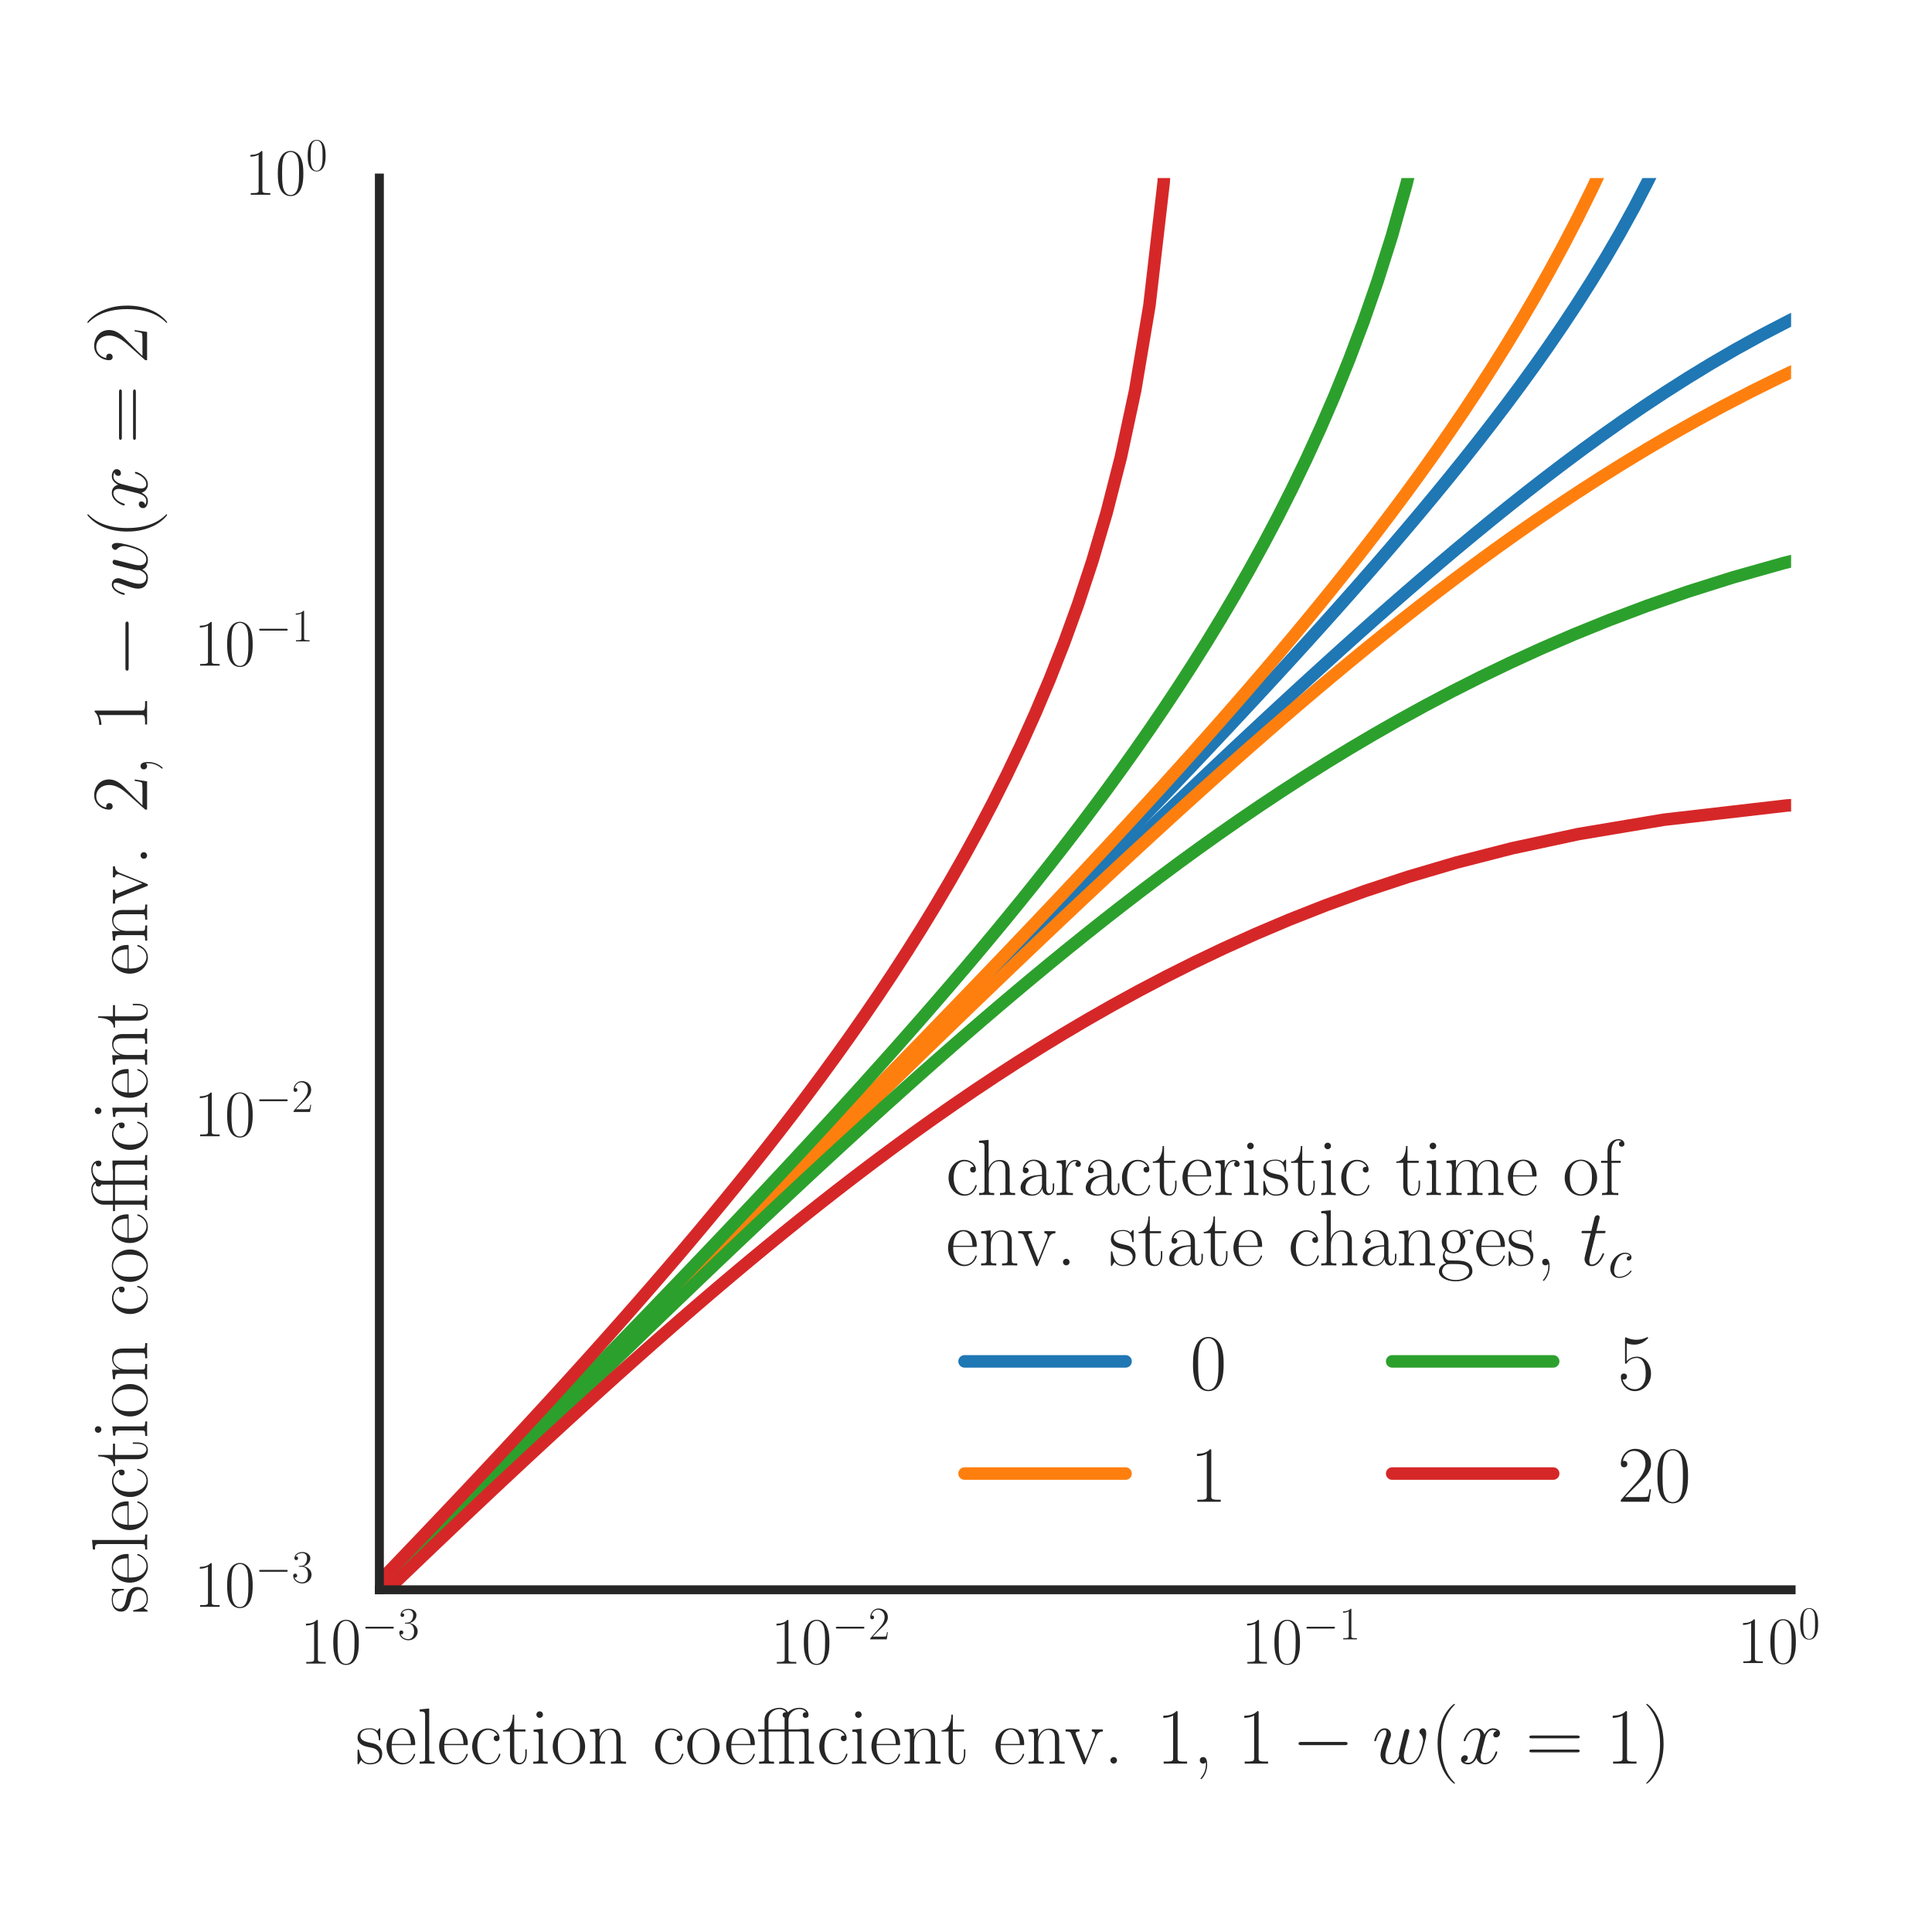 <?xml version="1.0" encoding="utf-8" standalone="no"?>
<!DOCTYPE svg PUBLIC "-//W3C//DTD SVG 1.1//EN"
  "http://www.w3.org/Graphics/SVG/1.1/DTD/svg11.dtd">
<!-- Created with matplotlib (http://matplotlib.org/) -->
<svg height="216pt" version="1.1" viewBox="0 0 216 216" width="216pt" xmlns="http://www.w3.org/2000/svg" xmlns:xlink="http://www.w3.org/1999/xlink">
 <defs>
  <style type="text/css">
*{stroke-linecap:butt;stroke-linejoin:round;stroke-miterlimit:100000;}
  </style>
 </defs>
 <g id="figure_1">
  <g id="patch_1">
   <path d="M 0 216 
L 216 216 
L 216 0 
L 0 0 
z
" style="fill:#ffffff;"/>
  </g>
  <g id="axes_1">
   <g id="patch_2">
    <path d="M 42.415 177.74 
L 200.248 177.74 
L 200.248 19.907 
L 42.415 19.907 
z
" style="fill:#ffffff;"/>
   </g>
   <g id="matplotlib.axis_1">
    <g id="xtick_1">
     <g id="line2d_1"/>
     <g id="line2d_2"/>
     <g id="text_1">
      <!-- $10^{-3}$ -->
      <defs>
       <path d="M 65.906 23 
C 67.594 23 69.406 23 69.406 25 
C 69.406 27 67.594 27 65.906 27 
L 11.797 27 
C 10.094 27 8.297 27 8.297 25 
C 8.297 23 10.094 23 11.797 23 
z
" id="CMSY10-0"/>
       <path d="M 22.094 33.703 
C 31 33.703 34.906 25.969 34.906 17.031 
C 34.906 5 28.5 0.391 22.703 0.391 
C 17.406 0.391 8.797 3.031 6.094 10.828 
C 6.594 10.625 7.094 10.625 7.594 10.625 
C 10 10.625 11.797 12.219 11.797 14.812 
C 11.797 17.703 9.594 19 7.594 19 
C 5.906 19 3.297 18.203 3.297 14.469 
C 3.297 5.234 12.297 -2 22.906 -2 
C 34 -2 42.5 6.719 42.5 16.953 
C 42.5 26.672 34.5 33.688 25 34.797 
C 32.594 36.375 39.906 43.062 39.906 52.016 
C 39.906 59.688 32 65.297 23 65.297 
C 13.906 65.297 5.906 59.828 5.906 52.016 
C 5.906 48.594 8.5 48 9.797 48 
C 11.906 48 13.703 49.297 13.703 51.891 
C 13.703 54.469 11.906 55.766 9.797 55.766 
C 9.406 55.766 8.906 55.766 8.5 55.578 
C 11.406 61.859 19.297 63 22.797 63 
C 26.297 63 32.906 61.328 32.906 51.875 
C 32.906 49.109 32.5 44.188 29.094 39.844 
C 26.094 36 22.703 36 19.406 35.688 
C 18.906 35.688 16.594 35.453 16.203 35.453 
C 15.5 35.359 15.094 35.266 15.094 34.5 
C 15.094 33.797 15.203 33.703 17.203 33.703 
z
" id="CMR17-51"/>
       <path d="M 26.594 63.406 
C 26.594 65.5 26.5 65.5 25.094 65.5 
C 21.203 61.188 15.297 59.797 9.703 59.797 
C 9.406 59.797 8.906 59.797 8.797 59.5 
C 8.703 59.297 8.703 59.094 8.703 57 
C 11.797 57 17 57.594 21 59.984 
L 21 7.203 
C 21 3.688 20.797 2.5 12.203 2.5 
L 9.203 2.5 
L 9.203 0 
C 14 0 19 0 23.797 0 
C 28.594 0 33.594 0 38.406 0 
L 38.406 2.5 
L 35.406 2.5 
C 26.797 2.5 26.594 3.594 26.594 7.156 
z
" id="CMR17-49"/>
       <path d="M 42 31.641 
C 42 37.75 41.906 48.125 37.703 56.109 
C 34 63.109 28.094 65.594 22.906 65.594 
C 18.094 65.594 12 63.406 8.203 56.203 
C 4.203 48.719 3.797 39.438 3.797 31.641 
C 3.797 25.953 3.906 17.281 7 9.672 
C 11.297 -0.609 19 -2 22.906 -2 
C 27.5 -2 34.5 -0.109 38.594 9.375 
C 41.594 16.281 42 24.359 42 31.641 
M 22.906 -0.406 
C 16.5 -0.406 12.703 5.078 11.297 12.688 
C 10.203 18.562 10.203 27.156 10.203 32.75 
C 10.203 40.438 10.203 46.828 11.5 52.922 
C 13.406 61.391 19 64 22.906 64 
C 27 64 32.297 61.297 34.203 53.125 
C 35.5 47.438 35.594 40.734 35.594 32.75 
C 35.594 26.25 35.594 18.266 34.406 12.375 
C 32.297 1.484 26.406 -0.406 22.906 -0.406 
" id="CMR17-48"/>
      </defs>
      <g style="fill:#262626;" transform="translate(33.551 185.993)scale(0.075 -0.075)">
       <use transform="scale(0.996)" xlink:href="#CMR17-49"/>
       <use transform="translate(45.69 0.0)scale(0.996)" xlink:href="#CMR17-48"/>
       <use transform="translate(91.381 36.154)scale(0.697)" xlink:href="#CMSY10-0"/>
       <use transform="translate(145.622 36.154)scale(0.697)" xlink:href="#CMR17-51"/>
      </g>
     </g>
    </g>
    <g id="xtick_2">
     <g id="line2d_3"/>
     <g id="line2d_4"/>
     <g id="text_2">
      <!-- $10^{-2}$ -->
      <defs>
       <path d="M 41.703 15.453 
L 39.906 15.453 
C 38.906 8.375 38.094 7.172 37.703 6.562 
C 37.203 5.766 30 5.766 28.594 5.766 
L 9.406 5.766 
C 13 9.672 20 16.75 28.5 24.953 
C 34.594 30.734 41.703 37.531 41.703 47.422 
C 41.703 59.219 32.297 66 21.797 66 
C 10.797 66 4.094 56.312 4.094 47.344 
C 4.094 43.438 7 42.938 8.203 42.938 
C 9.203 42.938 12.203 43.547 12.203 47.031 
C 12.203 50.109 9.594 51 8.203 51 
C 7.594 51 7 50.906 6.594 50.703 
C 8.5 59.219 14.297 63.406 20.406 63.406 
C 29.094 63.406 34.797 56.516 34.797 47.422 
C 34.797 38.734 29.703 31.25 24 24.75 
L 4.094 2.281 
L 4.094 0 
L 39.297 0 
z
" id="CMR17-50"/>
      </defs>
      <g style="fill:#262626;" transform="translate(86.162 185.993)scale(0.075 -0.075)">
       <use transform="scale(0.996)" xlink:href="#CMR17-49"/>
       <use transform="translate(45.69 0.0)scale(0.996)" xlink:href="#CMR17-48"/>
       <use transform="translate(91.381 36.154)scale(0.697)" xlink:href="#CMSY10-0"/>
       <use transform="translate(145.622 36.154)scale(0.697)" xlink:href="#CMR17-50"/>
      </g>
     </g>
    </g>
    <g id="xtick_3">
     <g id="line2d_5"/>
     <g id="line2d_6"/>
     <g id="text_3">
      <!-- $10^{-1}$ -->
      <g style="fill:#262626;" transform="translate(138.773 185.993)scale(0.075 -0.075)">
       <use transform="scale(0.996)" xlink:href="#CMR17-49"/>
       <use transform="translate(45.69 0.0)scale(0.996)" xlink:href="#CMR17-48"/>
       <use transform="translate(91.381 36.154)scale(0.697)" xlink:href="#CMSY10-0"/>
       <use transform="translate(145.622 36.154)scale(0.697)" xlink:href="#CMR17-49"/>
      </g>
     </g>
    </g>
    <g id="xtick_4">
     <g id="line2d_7"/>
     <g id="line2d_8"/>
     <g id="text_4">
      <!-- $10^{0}$ -->
      <g style="fill:#262626;" transform="translate(194.215 185.927)scale(0.075 -0.075)">
       <use transform="scale(0.996)" xlink:href="#CMR17-49"/>
       <use transform="translate(45.69 0.0)scale(0.996)" xlink:href="#CMR17-48"/>
       <use transform="translate(91.381 36.154)scale(0.697)" xlink:href="#CMR17-48"/>
      </g>
     </g>
    </g>
    <g id="xtick_5">
     <g id="line2d_9"/>
     <g id="line2d_10"/>
    </g>
    <g id="xtick_6">
     <g id="line2d_11"/>
     <g id="line2d_12"/>
    </g>
    <g id="xtick_7">
     <g id="line2d_13"/>
     <g id="line2d_14"/>
    </g>
    <g id="xtick_8">
     <g id="line2d_15"/>
     <g id="line2d_16"/>
    </g>
    <g id="xtick_9">
     <g id="line2d_17"/>
     <g id="line2d_18"/>
    </g>
    <g id="xtick_10">
     <g id="line2d_19"/>
     <g id="line2d_20"/>
    </g>
    <g id="xtick_11">
     <g id="line2d_21"/>
     <g id="line2d_22"/>
    </g>
    <g id="xtick_12">
     <g id="line2d_23"/>
     <g id="line2d_24"/>
    </g>
    <g id="xtick_13">
     <g id="line2d_25"/>
     <g id="line2d_26"/>
    </g>
    <g id="xtick_14">
     <g id="line2d_27"/>
     <g id="line2d_28"/>
    </g>
    <g id="xtick_15">
     <g id="line2d_29"/>
     <g id="line2d_30"/>
    </g>
    <g id="xtick_16">
     <g id="line2d_31"/>
     <g id="line2d_32"/>
    </g>
    <g id="xtick_17">
     <g id="line2d_33"/>
     <g id="line2d_34"/>
    </g>
    <g id="xtick_18">
     <g id="line2d_35"/>
     <g id="line2d_36"/>
    </g>
    <g id="xtick_19">
     <g id="line2d_37"/>
     <g id="line2d_38"/>
    </g>
    <g id="xtick_20">
     <g id="line2d_39"/>
     <g id="line2d_40"/>
    </g>
    <g id="xtick_21">
     <g id="line2d_41"/>
     <g id="line2d_42"/>
    </g>
    <g id="xtick_22">
     <g id="line2d_43"/>
     <g id="line2d_44"/>
    </g>
    <g id="xtick_23">
     <g id="line2d_45"/>
     <g id="line2d_46"/>
    </g>
    <g id="xtick_24">
     <g id="line2d_47"/>
     <g id="line2d_48"/>
    </g>
    <g id="xtick_25">
     <g id="line2d_49"/>
     <g id="line2d_50"/>
    </g>
    <g id="xtick_26">
     <g id="line2d_51"/>
     <g id="line2d_52"/>
    </g>
    <g id="xtick_27">
     <g id="line2d_53"/>
     <g id="line2d_54"/>
    </g>
    <g id="xtick_28">
     <g id="line2d_55"/>
     <g id="line2d_56"/>
    </g>
    <g id="text_5">
     <!-- selection coefficient env. 1, $1-w(x=1)$ -->
     <defs>
      <path d="M 15.5 61.078 
C 15.5 63.266 13.703 65.156 11.406 65.156 
C 9.203 65.156 7.297 63.375 7.297 61.078 
C 7.297 58.891 9.094 57 11.406 57 
C 13.594 57 15.5 58.797 15.5 61.078 
M 3.797 42.281 
L 3.797 39.703 
C 9.406 39.703 10.203 39.094 10.203 34.328 
L 10.203 6.672 
C 10.203 2.875 9.797 2.391 3.406 2.391 
L 3.406 -0.203 
C 5.797 0 10.094 0 12.594 0 
C 15 0 19.094 0 21.406 -0.203 
L 21.406 2.391 
C 15.5 2.391 15.297 2.984 15.297 6.562 
L 15.297 43.375 
z
" id="CMR17-105"/>
      <path d="M 34.406 6.094 
C 36.594 0.094 42.797 -1 46.594 -1 
C 54.203 -1 58.703 5.594 61.5 12.469 
C 63.797 18.266 67.5 31.438 67.5 37.328 
C 67.5 43.406 64.406 44 63.5 44 
C 61.094 44 58.906 41.609 58.906 39.609 
C 58.906 38.422 59.594 37.719 60.094 37.328 
C 61 36.422 63.594 33.734 63.594 28.547 
C 63.594 25.141 60.797 15.766 58.703 11.078 
C 55.906 4.984 52.203 1 47 1 
C 41.406 1 39.594 5.188 39.594 9.781 
C 39.594 12.672 40.5 16.172 40.906 17.859 
L 45.094 34.625 
C 45.594 36.625 46.5 40.109 46.5 40.516 
C 46.5 42.016 45.297 43.016 43.797 43.016 
C 40.906 43.016 40.203 40.516 39.594 38.125 
C 38.594 34.234 34.406 17.359 34 15.172 
C 33.594 13.469 33.594 12.375 33.594 10.172 
C 33.594 7.781 30.406 3.984 30.297 3.797 
C 29.203 2.688 27.594 1 24.5 1 
C 16.594 1 16.594 8.484 16.594 10.172 
C 16.594 13.375 17.297 17.766 21.797 29.641 
C 23 32.734 23.5 34.031 23.5 36.016 
C 23.5 40.219 20.5 44 15.594 44 
C 6.406 44 2.703 29.531 2.703 28.734 
C 2.703 28.344 3.094 27.844 3.797 27.844 
C 4.703 27.844 4.797 28.234 5.203 29.625 
C 7.703 38.344 11.594 41.906 15.297 41.906 
C 16.297 41.906 17.906 41.906 17.906 38.719 
C 17.906 38.219 17.906 36.125 16.203 31.734 
C 11.5 19.266 10.5 15.172 10.5 11.375 
C 10.5 0.891 19.094 -1 24.203 -1 
C 25.906 -1 30.406 -1 34.406 6.094 
" id="CMMI12-119"/>
      <path d="M 30.594 -24.391 
C 30.594 -24.297 30.594 -24.094 30.297 -23.797 
C 25.703 -19.125 13.406 -6.359 13.406 24.688 
C 13.406 55.766 25.5 68.422 30.406 73.391 
C 30.406 73.5 30.594 73.703 30.594 74 
C 30.594 74.297 30.297 74.5 29.906 74.5 
C 28.797 74.5 20.297 67.125 15.406 56.156 
C 10.406 45.109 9 34.359 9 24.812 
C 9 17.625 9.703 5.484 15.703 -7.359 
C 20.5 -17.734 28.703 -25 29.906 -25 
C 30.406 -25 30.594 -24.797 30.594 -24.391 
" id="CMR17-40"/>
      <path d="M 64.906 43.188 
C 62.5 43.188 55.094 43.188 53.203 42.797 
C 52.594 42.578 52.406 42.578 51.203 42.578 
L 39.797 42.578 
L 39.797 54.203 
C 39.797 63.641 47.406 68 53.406 68 
C 55.297 68 59.594 67.5 61.797 64.078 
C 60.797 64.078 57.594 64.078 57.594 60.594 
C 57.594 58.203 59.203 57 61.203 57 
C 63 57 64.797 58 64.797 60.703 
C 64.797 65.703 60 69.594 53.797 69.594 
C 50.703 69.594 44.203 68.906 39 63.984 
C 37.703 66.594 34.406 69.594 28.703 69.594 
C 21 69.594 9.906 65.125 9.906 54.203 
L 9.906 42.578 
L 1.906 42.578 
L 1.906 40 
L 9.906 40 
L 9.906 6.672 
C 9.906 2.875 9.5 2.391 3.094 2.391 
L 3.094 -0.203 
C 5.5 0 9.906 0 12.406 0 
C 15 0 19.406 0 21.797 -0.203 
L 21.797 2.391 
C 15.406 2.391 15 2.781 15 6.672 
L 15 40 
L 34.906 40 
L 34.906 6.672 
C 34.906 2.875 34.5 2.391 28.094 2.391 
L 28.094 -0.203 
C 30.5 0 34.906 0 37.406 0 
C 40 0 44.406 0 46.797 -0.203 
L 46.797 2.391 
C 40.406 2.391 40 2.781 40 6.672 
L 40 40 
L 54.703 40 
C 59 40 59.797 39.094 59.797 34.719 
L 59.797 6.672 
C 59.797 2.875 59.406 2.391 53 2.391 
L 53 -0.203 
C 55.406 0 59.797 0 62.297 0 
C 64.906 0 69.297 0 71.703 -0.203 
L 71.703 2.391 
C 65.297 2.391 64.906 2.781 64.906 6.672 
z
M 14.797 42.578 
L 14.797 54.203 
C 14.797 63.547 22.203 68 28.406 68 
C 31.906 68 35.297 66.5 36.797 64.078 
C 35.797 64.078 32.5 64.078 32.5 60.578 
C 32.5 58.781 33.5 57.594 35.094 57.094 
C 34.906 56.188 34.906 54.234 34.906 54.141 
L 34.906 42.578 
z
" id="CMR17-14"/>
      <path d="M 47.406 40.719 
C 44.203 40.109 43 37.719 43 35.828 
C 43 33.422 44.906 32.625 46.297 32.625 
C 49.297 32.625 51.406 35.219 51.406 37.922 
C 51.406 42.109 46.594 44 42.406 44 
C 36.297 44 32.906 38.016 32 36.125 
C 29.703 44 23.5 44 21.703 44 
C 11.5 44 6.094 30.938 6.094 28.734 
C 6.094 28.344 6.5 27.844 7.203 27.844 
C 8 27.844 8.203 28.438 8.406 28.844 
C 11.797 39.922 18.5 42.016 21.406 42.016 
C 25.906 42.016 26.797 37.812 26.797 35.422 
C 26.797 33.234 26.203 30.938 25 26.141 
L 21.594 12.469 
C 20.094 6.484 17.203 1 11.906 1 
C 11.406 1 8.906 1 6.797 2.297 
C 10.406 3 11.203 5.984 11.203 7.188 
C 11.203 9.188 9.703 10.375 7.797 10.375 
C 5.406 10.375 2.797 8.281 2.797 5.094 
C 2.797 0.891 7.5 -1 11.797 -1 
C 16.594 -1 20 2.797 22.094 6.891 
C 23.703 1 28.703 -1 32.406 -1 
C 42.594 -1 48 12.078 48 14.266 
C 48 14.766 47.594 15.172 47 15.172 
C 46.094 15.172 46 14.672 45.703 13.875 
C 43 5.094 37.203 1 32.703 1 
C 29.203 1 27.297 3.594 27.297 7.688 
C 27.297 9.875 27.703 11.469 29.297 18.062 
L 32.797 31.625 
C 34.297 37.625 37.703 42.016 42.297 42.016 
C 42.5 42.016 45.297 42.016 47.406 40.719 
" id="CMMI12-120"/>
      <path d="M 15.797 1.594 
C 16 0.703 16 0.391 16 -1.203 
C 16 -7.234 14 -12.766 9.797 -17.797 
C 9.297 -18.281 9.297 -18.484 9.297 -18.703 
C 9.297 -19.094 9.703 -19.5 10.094 -19.5 
C 10.703 -19.5 17.594 -12.484 17.594 -1.359 
C 17.594 1.938 17.203 8.156 12.5 8.156 
C 10.297 8.156 8.406 6.672 8.406 4.078 
C 8.406 1.5 10.297 0 12.5 0 
C 13.703 0 15 0.5 15.797 1.594 
" id="CMR17-44"/>
      <path d="M 34.906 35 
C 33 35 30.203 35 30.203 31.516 
C 30.203 28.719 32.5 27.922 33.797 27.922 
C 34.5 27.922 37.406 28.234 37.406 31.625 
C 37.406 38.547 30.594 43.797 22.906 43.797 
C 12.297 43.797 3.297 34.031 3.297 21.297 
C 3.297 8.062 12.703 -1 22.906 -1 
C 35.297 -1 38.406 10.578 38.406 11.688 
C 38.406 12.094 38.297 12.391 37.594 12.391 
C 36.906 12.391 36.797 12.297 36.406 10.984 
C 33.797 2.812 28.094 0.797 23.797 0.797 
C 17.406 0.797 9.703 6.672 9.703 21.391 
C 9.703 36.531 17.094 42 23 42 
C 26.906 42 32.703 40.203 34.906 35 
" id="CMR17-99"/>
      <path d="M 15.094 40 
L 29.094 40 
L 29.094 42.578 
L 15.094 42.578 
L 15.094 61 
L 13.297 61 
C 13.094 50.703 9.594 41.688 1.094 41.688 
L 1.094 40 
L 9.797 40 
L 9.797 12.047 
C 9.797 10.156 9.797 -1 21.406 -1 
C 27.297 -1 30.703 4.781 30.703 12.141 
L 30.703 17.812 
L 28.906 17.812 
L 28.906 12.234 
C 28.906 5.375 26.203 0.797 22 0.797 
C 19.094 0.797 15.094 2.781 15.094 11.844 
z
" id="CMR17-116"/>
      <path d="M 64.297 31.516 
C 65.797 31.516 67.297 31.516 67.297 33.203 
C 67.297 35 65.594 35 63.906 35 
L 8 35 
C 6.297 35 4.594 35 4.594 33.203 
C 4.594 31.516 6.094 31.516 7.594 31.516 
z
M 63.906 14 
C 65.594 14 67.297 14 67.297 15.797 
C 67.297 17.484 65.797 17.484 64.297 17.484 
L 7.594 17.484 
C 6.094 17.484 4.594 17.484 4.594 15.797 
C 4.594 14 6.297 14 8 14 
z
" id="CMR17-61"/>
      <path d="M 26.297 24.688 
C 26.297 31.875 25.594 44.016 19.594 56.859 
C 14.797 67.234 6.594 74.5 5.406 74.5 
C 5.094 74.5 4.703 74.391 4.703 73.891 
C 4.703 73.703 4.797 73.594 4.906 73.391 
C 9.703 68.406 21.906 55.75 21.906 24.75 
C 21.906 -6.359 9.797 -19.016 4.906 -24.016 
C 4.797 -24.203 4.703 -24.312 4.703 -24.5 
C 4.703 -25 5.094 -25 5.406 -25 
C 6.5 -25 15 -17.625 19.906 -6.656 
C 24.906 4.391 26.297 15.141 26.297 24.688 
" id="CMR17-41"/>
      <path d="M 30.906 42.141 
C 30.906 43.953 30.797 44.047 30.203 44.047 
C 29.797 44.047 29.703 43.953 28.5 42.453 
C 28.203 42.047 27.297 41.031 27 40.641 
C 23.797 44.047 19.297 44.047 17.594 44.047 
C 6.5 44.047 2.5 38.234 2.5 32.438 
C 2.5 23.406 12.703 21.328 15.594 20.703 
C 21.906 19.422 24.094 19.016 26.203 17.203 
C 27.5 16.016 29.703 13.812 29.703 10.219 
C 29.703 6 27.297 0.594 18.094 0.594 
C 9.406 0.594 6.297 7.188 4.5 15.953 
C 4.203 17.344 4.203 17.453 3.406 17.453 
C 2.594 17.453 2.5 17.344 2.5 15.359 
L 2.5 0.984 
C 2.5 -0.797 2.594 -0.906 3.203 -0.906 
C 3.703 -0.906 3.797 -0.797 4.297 0 
C 4.906 0.891 6.406 3.297 7 4.312 
C 9 1.609 12.5 -1 18.094 -1 
C 28 -1 33.297 4.422 33.297 12.25 
C 33.297 17.375 30.594 20.078 29.297 21.281 
C 26.297 24.391 22.797 25.094 18.594 25.891 
C 13.094 27.109 6.094 28.516 6.094 34.641 
C 6.094 37.234 7.5 42.766 17.594 42.766 
C 28.297 42.766 28.906 32.719 29.094 29.5 
C 29.203 29 29.703 28.891 30 28.891 
C 30.906 28.891 30.906 29.203 30.906 30.906 
z
" id="CMR17-115"/>
      <path d="M 38.094 23 
C 38.5 23.406 38.5 23.609 38.5 24.625 
C 38.5 34.969 33.094 44 21.703 44 
C 11.094 44 2.703 33.891 2.703 21.609 
C 2.703 8.609 12.203 -1 22.797 -1 
C 34 -1 38.406 9.484 38.406 11.562 
C 38.406 12.25 37.797 12.25 37.594 12.25 
C 36.906 12.25 36.797 12.047 36.406 10.875 
C 34.203 4.141 28.703 0.797 23.5 0.797 
C 19.203 0.797 14.906 3.172 12.203 7.5 
C 9.094 12.547 9.094 18.375 9.094 23 
z
M 9.203 24.5 
C 9.906 39.141 17.594 42.406 21.594 42.406 
C 28.406 42.406 33 35.891 33.094 24.5 
z
" id="CMR17-101"/>
      <path d="M 16.594 4.078 
C 16.594 6.562 14.594 8.156 12.5 8.156 
C 10.5 8.156 8.406 6.562 8.406 4.078 
C 8.406 1.594 10.406 0 12.5 0 
C 14.5 0 16.594 1.594 16.594 4.078 
" id="CMR17-46"/>
      <path d="M 41.5 30.203 
C 41.5 35.297 40.5 43.594 28.703 43.594 
C 20.797 43.594 16.703 37.5 15.203 33.5 
L 15.094 33.5 
L 15.094 43.594 
L 3.297 42.5 
L 3.297 39.906 
C 9.203 39.906 10.094 39.297 10.094 34.5 
L 10.094 6.688 
C 10.094 2.875 9.703 2.391 3.297 2.391 
L 3.297 -0.203 
C 5.703 0 10.094 0 12.703 0 
C 15.297 0 19.797 0 22.203 -0.203 
L 22.203 2.391 
C 15.797 2.391 15.406 2.781 15.406 6.688 
L 15.406 25.906 
C 15.406 35.109 21 42 28 42 
C 35.406 42 36.203 35.406 36.203 30.594 
L 36.203 6.688 
C 36.203 2.875 35.797 2.391 29.406 2.391 
L 29.406 -0.203 
C 31.797 0 36.203 0 38.797 0 
C 41.406 0 45.906 0 48.297 -0.203 
L 48.297 2.391 
C 41.906 2.391 41.5 2.781 41.5 6.688 
z
" id="CMR17-110"/>
      <path d="M 43.094 21.188 
C 43.094 34 33.797 44 22.906 44 
C 12 44 2.703 34 2.703 21.188 
C 2.703 8.609 12 -1 22.906 -1 
C 33.797 -1 43.094 8.609 43.094 21.188 
M 22.906 0.797 
C 18.203 0.797 14.203 3.594 11.906 7.5 
C 9.406 11.984 9.094 17.594 9.094 22 
C 9.094 26.203 9.297 31.406 11.906 35.906 
C 13.906 39.203 17.797 42.406 22.906 42.406 
C 27.406 42.406 31.203 39.906 33.594 36.406 
C 36.703 31.703 36.703 25.109 36.703 22 
C 36.703 18.094 36.5 12.109 33.797 7.297 
C 31 2.703 26.703 0.797 22.906 0.797 
" id="CMR17-111"/>
      <path d="M 15.297 68.688 
L 3.406 67.594 
L 3.406 65 
C 9.297 65 10.203 64.406 10.203 59.641 
L 10.203 6.656 
C 10.203 2.875 9.797 2.391 3.406 2.391 
L 3.406 -0.203 
C 5.797 0 10.203 0 12.703 0 
C 15.297 0 19.703 0 22.094 -0.203 
L 22.094 2.391 
C 15.703 2.391 15.297 2.781 15.297 6.656 
z
" id="CMR17-108"/>
      <path d="M 39.094 33.797 
C 40 36 41.594 40 47.406 40 
L 47.406 42.594 
C 45.5 42.594 43 42.594 41.094 42.594 
C 39 42.594 35.703 42.594 33.703 42.688 
L 33.703 40.094 
C 36.203 39.891 37.594 38.703 37.594 36.109 
C 37.594 35.203 37.594 35 37 33.609 
L 26 5.891 
L 14.094 35.719 
C 13.5 37.016 13.5 37.203 13.5 37.609 
C 13.5 40 16.797 40 18.297 40 
L 18.297 42.688 
C 15.906 42.594 11.5 42.594 9 42.594 
C 6.297 42.594 3.203 42.594 1 42.688 
L 1 40 
C 4.797 40 6.906 40 8.094 36.906 
L 22.594 0.688 
C 23.203 -0.797 23.297 -1 24.203 -1 
C 25.094 -1 25.203 -0.797 25.797 0.688 
z
" id="CMR17-118"/>
     </defs>
     <g style="fill:#262626;" transform="translate(39.748 197.171)scale(0.09 -0.09)">
      <use transform="scale(0.996)" xlink:href="#CMR17-115"/>
      <use transform="translate(35.801 0.0)scale(0.996)" xlink:href="#CMR17-101"/>
      <use transform="translate(76.287 0.0)scale(0.996)" xlink:href="#CMR17-108"/>
      <use transform="translate(101.158 0.0)scale(0.996)" xlink:href="#CMR17-101"/>
      <use transform="translate(141.644 0.0)scale(0.996)" xlink:href="#CMR17-99"/>
      <use transform="translate(182.129 0.0)scale(0.996)" xlink:href="#CMR17-116"/>
      <use transform="translate(217.41 0.0)scale(0.996)" xlink:href="#CMR17-105"/>
      <use transform="translate(242.281 0.0)scale(0.996)" xlink:href="#CMR17-111"/>
      <use transform="translate(287.972 0.0)scale(0.996)" xlink:href="#CMR17-110"/>
      <use transform="translate(368.943 0.0)scale(0.996)" xlink:href="#CMR17-99"/>
      <use transform="translate(409.429 0.0)scale(0.996)" xlink:href="#CMR17-111"/>
      <use transform="translate(457.722 0.0)scale(0.996)" xlink:href="#CMR17-101"/>
      <use transform="translate(498.207 0.0)scale(0.996)" xlink:href="#CMR17-14"/>
      <use transform="translate(572.821 0.0)scale(0.996)" xlink:href="#CMR17-99"/>
      <use transform="translate(613.306 0.0)scale(0.996)" xlink:href="#CMR17-105"/>
      <use transform="translate(638.177 0.0)scale(0.996)" xlink:href="#CMR17-101"/>
      <use transform="translate(678.663 0.0)scale(0.996)" xlink:href="#CMR17-110"/>
      <use transform="translate(726.956 0.0)scale(0.996)" xlink:href="#CMR17-116"/>
      <use transform="translate(792.313 0.0)scale(0.996)" xlink:href="#CMR17-101"/>
      <use transform="translate(832.798 0.0)scale(0.996)" xlink:href="#CMR17-110"/>
      <use transform="translate(881.091 0.0)scale(0.996)" xlink:href="#CMR17-118"/>
      <use transform="translate(929.384 0.0)scale(0.996)" xlink:href="#CMR17-46"/>
      <use transform="translate(994.741 0.0)scale(0.996)" xlink:href="#CMR17-49"/>
      <use transform="translate(1040.431 0.0)scale(0.996)" xlink:href="#CMR17-44"/>
      <use transform="translate(1095.378 0.0)scale(0.996)" xlink:href="#CMR17-49"/>
      <use transform="translate(1163.208 0.0)scale(0.996)" xlink:href="#CMSY10-0"/>
      <use transform="translate(1262.835 0.0)scale(0.996)" xlink:href="#CMMI12-119"/>
      <use transform="translate(1335.248 0.0)scale(0.996)" xlink:href="#CMR17-40"/>
      <use transform="translate(1370.528 0.0)scale(0.996)" xlink:href="#CMMI12-120"/>
      <use transform="translate(1453.636 0.0)scale(0.996)" xlink:href="#CMR17-61"/>
      <use transform="translate(1553.025 0.0)scale(0.996)" xlink:href="#CMR17-49"/>
      <use transform="translate(1598.716 0.0)scale(0.996)" xlink:href="#CMR17-41"/>
     </g>
    </g>
   </g>
   <g id="matplotlib.axis_2">
    <g id="ytick_1">
     <g id="line2d_57"/>
     <g id="line2d_58"/>
     <g id="text_6">
      <!-- $10^{-3}$ -->
      <g style="fill:#262626;" transform="translate(21.686 179.641)scale(0.075 -0.075)">
       <use transform="scale(0.996)" xlink:href="#CMR17-49"/>
       <use transform="translate(45.69 0.0)scale(0.996)" xlink:href="#CMR17-48"/>
       <use transform="translate(91.381 36.154)scale(0.697)" xlink:href="#CMSY10-0"/>
       <use transform="translate(145.622 36.154)scale(0.697)" xlink:href="#CMR17-51"/>
      </g>
     </g>
    </g>
    <g id="ytick_2">
     <g id="line2d_59"/>
     <g id="line2d_60"/>
     <g id="text_7">
      <!-- $10^{-2}$ -->
      <g style="fill:#262626;" transform="translate(21.686 127.03)scale(0.075 -0.075)">
       <use transform="scale(0.996)" xlink:href="#CMR17-49"/>
       <use transform="translate(45.69 0.0)scale(0.996)" xlink:href="#CMR17-48"/>
       <use transform="translate(91.381 36.154)scale(0.697)" xlink:href="#CMSY10-0"/>
       <use transform="translate(145.622 36.154)scale(0.697)" xlink:href="#CMR17-50"/>
      </g>
     </g>
    </g>
    <g id="ytick_3">
     <g id="line2d_61"/>
     <g id="line2d_62"/>
     <g id="text_8">
      <!-- $10^{-1}$ -->
      <g style="fill:#262626;" transform="translate(21.686 74.419)scale(0.075 -0.075)">
       <use transform="scale(0.996)" xlink:href="#CMR17-49"/>
       <use transform="translate(45.69 0.0)scale(0.996)" xlink:href="#CMR17-48"/>
       <use transform="translate(91.381 36.154)scale(0.697)" xlink:href="#CMSY10-0"/>
       <use transform="translate(145.622 36.154)scale(0.697)" xlink:href="#CMR17-49"/>
      </g>
     </g>
    </g>
    <g id="ytick_4">
     <g id="line2d_63"/>
     <g id="line2d_64"/>
     <g id="text_9">
      <!-- $10^{0}$ -->
      <g style="fill:#262626;" transform="translate(27.35 21.775)scale(0.075 -0.075)">
       <use transform="scale(0.996)" xlink:href="#CMR17-49"/>
       <use transform="translate(45.69 0.0)scale(0.996)" xlink:href="#CMR17-48"/>
       <use transform="translate(91.381 36.154)scale(0.697)" xlink:href="#CMR17-48"/>
      </g>
     </g>
    </g>
    <g id="ytick_5">
     <g id="line2d_65"/>
     <g id="line2d_66"/>
    </g>
    <g id="ytick_6">
     <g id="line2d_67"/>
     <g id="line2d_68"/>
    </g>
    <g id="ytick_7">
     <g id="line2d_69"/>
     <g id="line2d_70"/>
    </g>
    <g id="ytick_8">
     <g id="line2d_71"/>
     <g id="line2d_72"/>
    </g>
    <g id="ytick_9">
     <g id="line2d_73"/>
     <g id="line2d_74"/>
    </g>
    <g id="ytick_10">
     <g id="line2d_75"/>
     <g id="line2d_76"/>
    </g>
    <g id="ytick_11">
     <g id="line2d_77"/>
     <g id="line2d_78"/>
    </g>
    <g id="ytick_12">
     <g id="line2d_79"/>
     <g id="line2d_80"/>
    </g>
    <g id="ytick_13">
     <g id="line2d_81"/>
     <g id="line2d_82"/>
    </g>
    <g id="ytick_14">
     <g id="line2d_83"/>
     <g id="line2d_84"/>
    </g>
    <g id="ytick_15">
     <g id="line2d_85"/>
     <g id="line2d_86"/>
    </g>
    <g id="ytick_16">
     <g id="line2d_87"/>
     <g id="line2d_88"/>
    </g>
    <g id="ytick_17">
     <g id="line2d_89"/>
     <g id="line2d_90"/>
    </g>
    <g id="ytick_18">
     <g id="line2d_91"/>
     <g id="line2d_92"/>
    </g>
    <g id="ytick_19">
     <g id="line2d_93"/>
     <g id="line2d_94"/>
    </g>
    <g id="ytick_20">
     <g id="line2d_95"/>
     <g id="line2d_96"/>
    </g>
    <g id="ytick_21">
     <g id="line2d_97"/>
     <g id="line2d_98"/>
    </g>
    <g id="ytick_22">
     <g id="line2d_99"/>
     <g id="line2d_100"/>
    </g>
    <g id="ytick_23">
     <g id="line2d_101"/>
     <g id="line2d_102"/>
    </g>
    <g id="ytick_24">
     <g id="line2d_103"/>
     <g id="line2d_104"/>
    </g>
    <g id="ytick_25">
     <g id="line2d_105"/>
     <g id="line2d_106"/>
    </g>
    <g id="ytick_26">
     <g id="line2d_107"/>
     <g id="line2d_108"/>
    </g>
    <g id="ytick_27">
     <g id="line2d_109"/>
     <g id="line2d_110"/>
    </g>
    <g id="ytick_28">
     <g id="line2d_111"/>
     <g id="line2d_112"/>
    </g>
    <g id="text_10">
     <!-- selection coefficient env. 2, $1-w(x=2)$ -->
     <g style="fill:#262626;" transform="translate(16.445 180.408)rotate(-90.0)scale(0.09 -0.09)">
      <use transform="scale(0.996)" xlink:href="#CMR17-115"/>
      <use transform="translate(35.801 0.0)scale(0.996)" xlink:href="#CMR17-101"/>
      <use transform="translate(76.287 0.0)scale(0.996)" xlink:href="#CMR17-108"/>
      <use transform="translate(101.158 0.0)scale(0.996)" xlink:href="#CMR17-101"/>
      <use transform="translate(141.644 0.0)scale(0.996)" xlink:href="#CMR17-99"/>
      <use transform="translate(182.129 0.0)scale(0.996)" xlink:href="#CMR17-116"/>
      <use transform="translate(217.41 0.0)scale(0.996)" xlink:href="#CMR17-105"/>
      <use transform="translate(242.281 0.0)scale(0.996)" xlink:href="#CMR17-111"/>
      <use transform="translate(287.972 0.0)scale(0.996)" xlink:href="#CMR17-110"/>
      <use transform="translate(368.943 0.0)scale(0.996)" xlink:href="#CMR17-99"/>
      <use transform="translate(409.429 0.0)scale(0.996)" xlink:href="#CMR17-111"/>
      <use transform="translate(457.722 0.0)scale(0.996)" xlink:href="#CMR17-101"/>
      <use transform="translate(498.207 0.0)scale(0.996)" xlink:href="#CMR17-14"/>
      <use transform="translate(572.821 0.0)scale(0.996)" xlink:href="#CMR17-99"/>
      <use transform="translate(613.306 0.0)scale(0.996)" xlink:href="#CMR17-105"/>
      <use transform="translate(638.177 0.0)scale(0.996)" xlink:href="#CMR17-101"/>
      <use transform="translate(678.663 0.0)scale(0.996)" xlink:href="#CMR17-110"/>
      <use transform="translate(726.956 0.0)scale(0.996)" xlink:href="#CMR17-116"/>
      <use transform="translate(792.313 0.0)scale(0.996)" xlink:href="#CMR17-101"/>
      <use transform="translate(832.798 0.0)scale(0.996)" xlink:href="#CMR17-110"/>
      <use transform="translate(881.091 0.0)scale(0.996)" xlink:href="#CMR17-118"/>
      <use transform="translate(929.384 0.0)scale(0.996)" xlink:href="#CMR17-46"/>
      <use transform="translate(994.741 0.0)scale(0.996)" xlink:href="#CMR17-50"/>
      <use transform="translate(1040.431 0.0)scale(0.996)" xlink:href="#CMR17-44"/>
      <use transform="translate(1095.378 0.0)scale(0.996)" xlink:href="#CMR17-49"/>
      <use transform="translate(1163.208 0.0)scale(0.996)" xlink:href="#CMSY10-0"/>
      <use transform="translate(1262.835 0.0)scale(0.996)" xlink:href="#CMMI12-119"/>
      <use transform="translate(1335.248 0.0)scale(0.996)" xlink:href="#CMR17-40"/>
      <use transform="translate(1370.528 0.0)scale(0.996)" xlink:href="#CMMI12-120"/>
      <use transform="translate(1453.636 0.0)scale(0.996)" xlink:href="#CMR17-61"/>
      <use transform="translate(1553.025 0.0)scale(0.996)" xlink:href="#CMR17-50"/>
      <use transform="translate(1598.716 0.0)scale(0.996)" xlink:href="#CMR17-41"/>
     </g>
    </g>
   </g>
   <g id="line2d_113">
    <path clip-path="url(#p8f99fbe3d6)" d="M 42.415 177.717 
L 44.009 176.121 
L 45.603 174.525 
L 47.198 172.929 
L 48.792 171.333 
L 50.386 169.736 
L 51.981 168.14 
L 53.575 166.543 
L 55.169 164.946 
L 56.763 163.349 
L 58.358 161.752 
L 59.952 160.154 
L 61.546 158.556 
L 63.14 156.958 
L 64.735 155.36 
L 66.329 153.761 
L 67.923 152.162 
L 69.518 150.563 
L 71.112 148.963 
L 72.706 147.363 
L 74.3 145.762 
L 75.895 144.161 
L 77.489 142.56 
L 79.083 140.958 
L 80.677 139.355 
L 82.272 137.752 
L 83.866 136.149 
L 85.46 134.544 
L 87.055 132.939 
L 88.649 131.333 
L 90.243 129.726 
L 91.837 128.118 
L 93.432 126.509 
L 95.026 124.9 
L 96.62 123.289 
L 98.214 121.677 
L 99.809 120.063 
L 101.403 118.448 
L 102.997 116.832 
L 104.591 115.214 
L 106.186 113.594 
L 107.78 111.972 
L 109.374 110.349 
L 110.969 108.723 
L 112.563 107.095 
L 114.157 105.464 
L 115.751 103.831 
L 117.346 102.194 
L 118.94 100.555 
L 120.534 98.912 
L 122.128 97.266 
L 123.723 95.616 
L 125.317 93.961 
L 126.911 92.302 
L 128.506 90.638 
L 130.1 88.969 
L 131.694 87.295 
L 133.288 85.614 
L 134.883 83.926 
L 136.477 82.231 
L 138.071 80.529 
L 139.665 78.818 
L 141.26 77.098 
L 142.854 75.368 
L 144.448 73.628 
L 146.043 71.876 
L 147.637 70.111 
L 149.231 68.333 
L 150.825 66.539 
L 152.42 64.729 
L 154.014 62.902 
L 155.608 61.054 
L 157.202 59.186 
L 158.797 57.294 
L 160.391 55.376 
L 161.985 53.429 
L 163.58 51.451 
L 165.174 49.437 
L 166.768 47.385 
L 168.362 45.289 
L 169.957 43.145 
L 171.551 40.945 
L 173.145 38.684 
L 174.739 36.352 
L 176.334 33.939 
L 177.928 31.434 
L 179.522 28.82 
L 181.116 26.079 
L 182.711 23.189 
L 184.305 20.117 
L 185.899 16.826 
L 187.494 13.259 
L 189.088 9.342 
L 190.682 4.962 
L 192.276 -0.052 
L 192.531 -1 
" style="fill:none;stroke:#1f77b4;stroke-linecap:round;stroke-width:1.4;"/>
   </g>
   <g id="line2d_114">
    <path clip-path="url(#p8f99fbe3d6)" d="M 42.438 177.74 
L 44.034 176.146 
L 45.63 174.552 
L 47.226 172.957 
L 48.822 171.363 
L 50.419 169.769 
L 52.015 168.175 
L 53.612 166.58 
L 55.209 164.986 
L 56.806 163.392 
L 58.404 161.798 
L 60.001 160.203 
L 61.599 158.609 
L 63.197 157.015 
L 64.795 155.42 
L 66.394 153.826 
L 67.993 152.232 
L 69.592 150.638 
L 71.192 149.043 
L 72.792 147.449 
L 74.393 145.855 
L 75.994 144.261 
L 77.595 142.666 
L 79.197 141.072 
L 80.8 139.478 
L 82.403 137.883 
L 84.007 136.289 
L 85.611 134.695 
L 87.216 133.101 
L 88.822 131.506 
L 90.429 129.912 
L 92.037 128.318 
L 93.646 126.724 
L 95.256 125.129 
L 96.866 123.535 
L 98.479 121.941 
L 100.092 120.346 
L 101.707 118.752 
L 103.323 117.158 
L 104.941 115.564 
L 106.561 113.969 
L 108.183 112.375 
L 109.807 110.781 
L 111.432 109.187 
L 113.06 107.592 
L 114.691 105.998 
L 116.324 104.404 
L 117.961 102.809 
L 119.6 101.215 
L 121.243 99.621 
L 122.889 98.027 
L 124.539 96.432 
L 126.194 94.838 
L 127.853 93.244 
L 129.517 91.65 
L 131.186 90.055 
L 132.861 88.461 
L 134.541 86.867 
L 136.229 85.273 
L 137.924 83.678 
L 139.626 82.084 
L 141.337 80.49 
L 143.057 78.895 
L 144.787 77.301 
L 146.527 75.707 
L 148.279 74.113 
L 150.044 72.518 
L 151.823 70.924 
L 153.616 69.33 
L 155.426 67.736 
L 157.254 66.141 
L 159.101 64.547 
L 160.969 62.953 
L 162.861 61.358 
L 164.78 59.764 
L 166.726 58.17 
L 168.704 56.576 
L 170.718 54.981 
L 172.77 53.387 
L 174.866 51.793 
L 177.01 50.199 
L 179.21 48.604 
L 181.471 47.01 
L 183.803 45.416 
L 186.216 43.821 
L 188.722 42.227 
L 191.335 40.633 
L 194.076 39.039 
L 196.966 37.444 
L 200.038 35.85 
L 203.33 34.256 
L 206.896 32.662 
L 210.814 31.067 
L 215.193 29.473 
L 217 28.898 
" style="fill:none;stroke:#1f77b4;stroke-linecap:round;stroke-width:1.4;"/>
   </g>
   <g id="line2d_115">
    <path clip-path="url(#p8f99fbe3d6)" d="M 42.415 177.691 
L 44.009 176.093 
L 45.603 174.495 
L 47.198 172.896 
L 48.792 171.298 
L 50.386 169.699 
L 51.981 168.099 
L 53.575 166.5 
L 55.169 164.9 
L 56.763 163.299 
L 58.358 161.698 
L 59.952 160.097 
L 61.546 158.495 
L 63.14 156.892 
L 64.735 155.289 
L 66.329 153.685 
L 67.923 152.081 
L 69.518 150.476 
L 71.112 148.87 
L 72.706 147.263 
L 74.3 145.655 
L 75.895 144.046 
L 77.489 142.437 
L 79.083 140.826 
L 80.677 139.214 
L 82.272 137.6 
L 83.866 135.985 
L 85.46 134.369 
L 87.055 132.751 
L 88.649 131.132 
L 90.243 129.51 
L 91.837 127.887 
L 93.432 126.261 
L 95.026 124.634 
L 96.62 123.004 
L 98.214 121.371 
L 99.809 119.735 
L 101.403 118.097 
L 102.997 116.455 
L 104.591 114.809 
L 106.186 113.161 
L 107.78 111.508 
L 109.374 109.85 
L 110.969 108.188 
L 112.563 106.522 
L 114.157 104.85 
L 115.751 103.172 
L 117.346 101.488 
L 118.94 99.798 
L 120.534 98.1 
L 122.128 96.395 
L 123.723 94.682 
L 125.317 92.96 
L 126.911 91.229 
L 128.506 89.487 
L 130.1 87.735 
L 131.694 85.971 
L 133.288 84.194 
L 134.883 82.404 
L 136.477 80.599 
L 138.071 78.778 
L 139.665 76.941 
L 141.26 75.085 
L 142.854 73.21 
L 144.448 71.313 
L 146.043 69.393 
L 147.637 67.449 
L 149.231 65.477 
L 150.825 63.477 
L 152.42 61.445 
L 154.014 59.379 
L 155.608 57.276 
L 157.202 55.133 
L 158.797 52.946 
L 160.391 50.712 
L 161.985 48.426 
L 163.58 46.083 
L 165.174 43.677 
L 166.768 41.204 
L 168.362 38.655 
L 169.957 36.024 
L 171.551 33.301 
L 173.145 30.475 
L 174.739 27.536 
L 176.334 24.468 
L 177.928 21.256 
L 179.522 17.879 
L 181.116 14.314 
L 182.711 10.53 
L 184.305 6.491 
L 185.899 2.148 
L 186.965 -1 
" style="fill:none;stroke:#ff7f0e;stroke-linecap:round;stroke-width:1.4;"/>
   </g>
   <g id="line2d_116">
    <path clip-path="url(#p8f99fbe3d6)" d="M 42.464 177.74 
L 44.062 176.146 
L 45.66 174.552 
L 47.259 172.957 
L 48.857 171.363 
L 50.456 169.769 
L 52.056 168.175 
L 53.655 166.58 
L 55.256 164.986 
L 56.856 163.392 
L 58.457 161.798 
L 60.058 160.203 
L 61.66 158.609 
L 63.263 157.015 
L 64.866 155.42 
L 66.47 153.826 
L 68.074 152.232 
L 69.68 150.638 
L 71.286 149.043 
L 72.892 147.449 
L 74.5 145.855 
L 76.109 144.261 
L 77.719 142.666 
L 79.33 141.072 
L 80.942 139.478 
L 82.555 137.883 
L 84.17 136.289 
L 85.786 134.695 
L 87.404 133.101 
L 89.023 131.506 
L 90.645 129.912 
L 92.268 128.318 
L 93.894 126.724 
L 95.521 125.129 
L 97.152 123.535 
L 98.784 121.941 
L 100.42 120.346 
L 102.059 118.752 
L 103.7 117.158 
L 105.346 115.564 
L 106.995 113.969 
L 108.648 112.375 
L 110.305 110.781 
L 111.967 109.187 
L 113.633 107.592 
L 115.306 105.998 
L 116.983 104.404 
L 118.667 102.809 
L 120.358 101.215 
L 122.055 99.621 
L 123.76 98.027 
L 125.473 96.432 
L 127.195 94.838 
L 128.927 93.244 
L 130.668 91.65 
L 132.42 90.055 
L 134.185 88.461 
L 135.961 86.867 
L 137.751 85.273 
L 139.556 83.678 
L 141.377 82.084 
L 143.214 80.49 
L 145.07 78.895 
L 146.946 77.301 
L 148.842 75.707 
L 150.762 74.113 
L 152.707 72.518 
L 154.678 70.924 
L 156.678 69.33 
L 158.71 67.736 
L 160.776 66.141 
L 162.879 64.547 
L 165.022 62.953 
L 167.209 61.358 
L 169.443 59.764 
L 171.729 58.17 
L 174.072 56.576 
L 176.478 54.981 
L 178.951 53.387 
L 181.5 51.793 
L 184.131 50.199 
L 186.854 48.604 
L 189.68 47.01 
L 192.619 45.416 
L 195.687 43.821 
L 198.899 42.227 
L 202.276 40.633 
L 205.841 39.039 
L 209.625 37.444 
L 213.664 35.85 
L 217 34.626 
" style="fill:none;stroke:#ff7f0e;stroke-linecap:round;stroke-width:1.4;"/>
   </g>
   <g id="line2d_117">
    <path clip-path="url(#p8f99fbe3d6)" d="M 42.415 177.511 
L 44.009 175.9 
L 45.603 174.288 
L 47.198 172.675 
L 48.792 171.06 
L 50.386 169.444 
L 51.981 167.826 
L 53.575 166.207 
L 55.169 164.585 
L 56.763 162.962 
L 58.358 161.337 
L 59.952 159.709 
L 61.546 158.079 
L 63.14 156.447 
L 64.735 154.811 
L 66.329 153.173 
L 67.923 151.532 
L 69.518 149.887 
L 71.112 148.238 
L 72.706 146.586 
L 74.3 144.929 
L 75.895 143.268 
L 77.489 141.602 
L 79.083 139.931 
L 80.677 138.254 
L 82.272 136.571 
L 83.866 134.882 
L 85.46 133.186 
L 87.055 131.482 
L 88.649 129.771 
L 90.243 128.051 
L 91.837 126.322 
L 93.432 124.583 
L 95.026 122.834 
L 96.62 121.074 
L 98.214 119.301 
L 99.809 117.516 
L 101.403 115.716 
L 102.997 113.902 
L 104.591 112.072 
L 106.186 110.224 
L 107.78 108.358 
L 109.374 106.472 
L 110.969 104.564 
L 112.563 102.634 
L 114.157 100.679 
L 115.751 98.697 
L 117.346 96.686 
L 118.94 94.644 
L 120.534 92.569 
L 122.128 90.457 
L 123.723 88.307 
L 125.317 86.114 
L 126.911 83.876 
L 128.506 81.587 
L 130.1 79.245 
L 131.694 76.844 
L 133.288 74.378 
L 134.883 71.841 
L 136.477 69.227 
L 138.071 66.527 
L 139.665 63.732 
L 141.26 60.831 
L 142.854 57.811 
L 144.448 54.657 
L 146.043 51.349 
L 147.637 47.866 
L 149.231 44.177 
L 150.825 40.245 
L 152.42 36.021 
L 154.014 31.435 
L 155.608 26.391 
L 157.202 20.741 
L 158.797 14.251 
L 160.391 6.499 
L 161.601 -1 
" style="fill:none;stroke:#2ca02c;stroke-linecap:round;stroke-width:1.4;"/>
   </g>
   <g id="line2d_118">
    <path clip-path="url(#p8f99fbe3d6)" d="M 42.644 177.74 
L 44.255 176.146 
L 45.867 174.552 
L 47.48 172.957 
L 49.095 171.363 
L 50.711 169.769 
L 52.329 168.175 
L 53.948 166.58 
L 55.57 164.986 
L 57.193 163.392 
L 58.818 161.798 
L 60.446 160.203 
L 62.076 158.609 
L 63.708 157.015 
L 65.344 155.42 
L 66.982 153.826 
L 68.624 152.232 
L 70.268 150.638 
L 71.917 149.043 
L 73.569 147.449 
L 75.226 145.855 
L 76.887 144.261 
L 78.553 142.666 
L 80.225 141.072 
L 81.901 139.478 
L 83.584 137.883 
L 85.273 136.289 
L 86.969 134.695 
L 88.673 133.101 
L 90.384 131.506 
L 92.104 129.912 
L 93.833 128.318 
L 95.572 126.724 
L 97.321 125.129 
L 99.081 123.535 
L 100.854 121.941 
L 102.639 120.346 
L 104.439 118.752 
L 106.253 117.158 
L 108.083 115.564 
L 109.931 113.969 
L 111.797 112.375 
L 113.683 110.781 
L 115.591 109.187 
L 117.521 107.592 
L 119.477 105.998 
L 121.459 104.404 
L 123.469 102.809 
L 125.511 101.215 
L 127.586 99.621 
L 129.698 98.027 
L 131.848 96.432 
L 134.041 94.838 
L 136.279 93.244 
L 138.568 91.65 
L 140.91 90.055 
L 143.312 88.461 
L 145.777 86.867 
L 148.314 85.273 
L 150.928 83.678 
L 153.628 82.084 
L 156.423 80.49 
L 159.324 78.895 
L 162.344 77.301 
L 165.498 75.707 
L 168.806 74.113 
L 172.289 72.518 
L 175.978 70.924 
L 179.91 69.33 
L 184.134 67.736 
L 188.72 66.141 
L 193.765 64.547 
L 199.414 62.953 
L 205.905 61.358 
L 213.656 59.764 
L 217 59.224 
" style="fill:none;stroke:#2ca02c;stroke-linecap:round;stroke-width:1.4;"/>
   </g>
   <g id="line2d_119">
    <path clip-path="url(#p8f99fbe3d6)" d="M 42.415 176.826 
L 44.009 175.166 
L 45.603 173.5 
L 47.198 171.83 
L 48.792 170.154 
L 50.386 168.473 
L 51.981 166.785 
L 53.575 165.09 
L 55.169 163.388 
L 56.763 161.678 
L 58.358 159.96 
L 59.952 158.233 
L 61.546 156.496 
L 63.14 154.749 
L 64.735 152.99 
L 66.329 151.22 
L 67.923 149.437 
L 69.518 147.64 
L 71.112 145.829 
L 72.706 144.001 
L 74.3 142.157 
L 75.895 140.294 
L 77.489 138.412 
L 79.083 136.508 
L 80.677 134.582 
L 82.272 132.631 
L 83.866 130.653 
L 85.46 128.648 
L 87.055 126.611 
L 88.649 124.541 
L 90.243 122.435 
L 91.837 120.291 
L 93.432 118.104 
L 95.026 115.871 
L 96.62 113.589 
L 98.214 111.252 
L 99.809 108.855 
L 101.403 106.394 
L 102.997 103.86 
L 104.591 101.248 
L 106.186 98.547 
L 107.78 95.748 
L 109.374 92.838 
L 110.969 89.803 
L 112.563 86.625 
L 114.157 83.282 
L 115.751 79.745 
L 117.346 75.979 
L 118.94 71.936 
L 120.534 67.548 
L 122.128 62.722 
L 123.723 57.315 
L 125.317 51.096 
L 126.911 43.657 
L 128.506 34.16 
L 130.1 20.384 
L 131.265 -1 
" style="fill:none;stroke:#d62728;stroke-linecap:round;stroke-width:1.4;"/>
   </g>
   <g id="line2d_120">
    <path clip-path="url(#p8f99fbe3d6)" d="M 43.329 177.74 
L 44.99 176.146 
L 46.655 174.552 
L 48.325 172.957 
L 50.001 171.363 
L 51.682 169.769 
L 53.37 168.175 
L 55.065 166.58 
L 56.767 164.986 
L 58.477 163.392 
L 60.195 161.798 
L 61.923 160.203 
L 63.659 158.609 
L 65.407 157.015 
L 67.165 155.42 
L 68.935 153.826 
L 70.718 152.232 
L 72.515 150.638 
L 74.327 149.043 
L 76.154 147.449 
L 77.998 145.855 
L 79.861 144.261 
L 81.744 142.666 
L 83.647 141.072 
L 85.574 139.478 
L 87.524 137.883 
L 89.502 136.289 
L 91.508 134.695 
L 93.544 133.101 
L 95.614 131.506 
L 97.72 129.912 
L 99.865 128.318 
L 102.051 126.724 
L 104.284 125.129 
L 106.567 123.535 
L 108.903 121.941 
L 111.3 120.346 
L 113.761 118.752 
L 116.295 117.158 
L 118.907 115.564 
L 121.608 113.969 
L 124.407 112.375 
L 127.317 110.781 
L 130.352 109.187 
L 133.53 107.592 
L 136.873 105.998 
L 140.41 104.404 
L 144.176 102.809 
L 148.219 101.215 
L 152.607 99.621 
L 157.433 98.027 
L 162.841 96.432 
L 169.06 94.838 
L 176.498 93.244 
L 185.995 91.65 
L 199.771 90.055 
L 217 89.117 
" style="fill:none;stroke:#d62728;stroke-linecap:round;stroke-width:1.4;"/>
   </g>
   <g id="patch_3">
    <path d="M 42.415 177.74 
L 200.248 177.74 
" style="fill:none;stroke:#262626;stroke-linecap:square;stroke-linejoin:miter;"/>
   </g>
   <g id="patch_4">
    <path d="M 42.415 177.74 
L 42.415 19.907 
" style="fill:none;stroke:#262626;stroke-linecap:square;stroke-linejoin:miter;"/>
   </g>
   <g id="legend_1">
    <g id="text_11">
     <!-- characteristic time of  -->
     <defs>
      <path d="M 41.5 30.203 
C 41.5 35.297 40.5 43.594 28.703 43.594 
C 20.5 43.594 16.5 37 15.297 33.703 
L 15.203 33.703 
L 15.203 68.688 
L 3.297 67.594 
L 3.297 65 
C 9.203 65 10.094 64.406 10.094 59.641 
L 10.094 6.656 
C 10.094 2.875 9.703 2.391 3.297 2.391 
L 3.297 -0.203 
C 5.703 0 10.094 0 12.703 0 
C 15.297 0 19.797 0 22.203 -0.203 
L 22.203 2.391 
C 15.797 2.391 15.406 2.781 15.406 6.688 
L 15.406 25.906 
C 15.406 35.109 21 42 28 42 
C 35.406 42 36.203 35.406 36.203 30.594 
L 36.203 6.688 
C 36.203 2.875 35.797 2.391 29.406 2.391 
L 29.406 -0.203 
C 31.797 0 36.203 0 38.797 0 
C 41.406 0 45.906 0 48.297 -0.203 
L 48.297 2.391 
C 41.906 2.391 41.5 2.781 41.5 6.688 
z
" id="CMR17-104"/>
      <path d="M 15 23.391 
C 15 33 19.094 42 26.594 42 
C 27.297 42 28 41.906 28.703 41.594 
C 28.703 41.594 26.5 40.891 26.5 38.312 
C 26.5 35.906 28.406 34.906 29.906 34.906 
C 31.094 34.906 33.297 35.609 33.297 38.406 
C 33.297 41.609 30.094 43.594 26.703 43.594 
C 19.094 43.594 15.797 36.203 14.797 32.703 
L 14.703 32.703 
L 14.703 43.594 
L 3.094 42.5 
L 3.094 39.906 
C 9 39.906 9.906 39.297 9.906 34.5 
L 9.906 6.688 
C 9.906 2.875 9.5 2.391 3.094 2.391 
L 3.094 -0.203 
C 5.5 0 10.094 0 12.703 0 
C 15.594 0 20.703 0 23.406 -0.203 
L 23.406 2.391 
C 16.203 2.391 15 2.391 15 6.875 
z
" id="CMR17-114"/>
      <path d="M 36 25.828 
C 36 32.375 36 35.844 31.797 39.734 
C 28.094 43 23.797 44 20.406 44 
C 12.5 44 6.797 37.609 6.797 30.797 
C 6.797 27 9.797 27 10.406 27 
C 11.703 27 14 27.781 14 30.531 
C 14 33 12.094 34.078 10.406 34.078 
C 10 34.078 9.5 33.969 9.203 33.875 
C 11.297 40.5 16.703 42.406 20.203 42.406 
C 25.203 42.406 30.703 37.953 30.703 29.453 
L 30.703 25 
C 24.797 25 17.703 24.203 12.094 21.203 
C 5.797 17.703 4 12.703 4 8.906 
C 4 1.203 13 -1 18.297 -1 
C 23.797 -1 28.906 2.172 31.094 7.984 
C 31.297 3.641 34.094 -0.281 38.5 -0.281 
C 40.594 -0.281 45.906 1.094 45.906 8.859 
L 45.906 14.375 
L 44.094 14.375 
L 44.094 8.781 
C 44.094 2.781 41.406 2 40.094 2 
C 36 2 36 7.156 36 11.531 
z
M 30.703 13.594 
C 30.703 4.953 24.5 0.594 19 0.594 
C 14 0.594 10.094 4.297 10.094 8.906 
C 10.094 11.891 11.406 17.188 17.203 20.391 
C 22 23.094 27.5 23.5 30.703 23.5 
z
" id="CMR17-97"/>
      <path d="M 67.594 30.203 
C 67.594 35.188 66.703 43.594 54.797 43.594 
C 48 43.594 43.297 39 41.5 33.609 
L 41.406 33.609 
C 40.203 41.812 34.297 43.594 28.703 43.594 
C 20.797 43.594 16.703 37.5 15.203 33.5 
L 15.094 33.5 
L 15.094 43.594 
L 3.297 42.5 
L 3.297 39.906 
C 9.203 39.906 10.094 39.297 10.094 34.5 
L 10.094 6.688 
C 10.094 2.875 9.703 2.391 3.297 2.391 
L 3.297 -0.203 
C 5.703 0 10.094 0 12.703 0 
C 15.297 0 19.797 0 22.203 -0.203 
L 22.203 2.391 
C 15.797 2.391 15.406 2.781 15.406 6.688 
L 15.406 25.906 
C 15.406 35.109 21 42 28 42 
C 35.406 42 36.203 35.406 36.203 30.594 
L 36.203 6.688 
C 36.203 2.875 35.797 2.391 29.406 2.391 
L 29.406 -0.203 
C 31.797 0 36.203 0 38.797 0 
C 41.406 0 45.906 0 48.297 -0.203 
L 48.297 2.391 
C 41.906 2.391 41.5 2.781 41.5 6.688 
L 41.5 25.906 
C 41.5 35.109 47.094 42 54.094 42 
C 61.5 42 62.297 35.406 62.297 30.594 
L 62.297 6.688 
C 62.297 2.875 61.906 2.391 55.5 2.391 
L 55.5 -0.203 
C 57.906 0 62.297 0 64.906 0 
C 67.5 0 72 0 74.406 -0.203 
L 74.406 2.391 
C 68 2.391 67.594 2.781 67.594 6.688 
z
" id="CMR17-109"/>
      <path d="M 15.297 40 
L 26.703 40 
L 26.703 42.578 
L 15.094 42.578 
L 15.094 54.594 
C 15.094 62.844 19.297 68 23.594 68 
C 24.906 68 26.406 67.609 27.406 66.906 
C 26.594 66.703 24.5 66.016 24.5 63.531 
C 24.5 60.953 26.5 60.156 27.906 60.156 
C 29.297 60.156 31.297 60.953 31.297 63.547 
C 31.297 67.312 27.703 69.594 23.703 69.594 
C 18 69.594 10.203 64.938 10.203 54.391 
L 10.203 42.578 
L 2.203 42.578 
L 2.203 40 
L 10.203 40 
L 10.203 6.672 
C 10.203 2.875 9.797 2.391 3.406 2.391 
L 3.406 -0.203 
C 5.797 0 10.406 0 13 0 
C 15.906 0 21 0 23.703 -0.203 
L 23.703 2.391 
C 16.5 2.391 15.297 2.391 15.297 6.859 
z
" id="CMR17-102"/>
     </defs>
     <g style="fill:#262626;" transform="translate(105.754 133.594)scale(0.09 -0.09)">
      <use transform="scale(0.996)" xlink:href="#CMR17-99"/>
      <use transform="translate(37.883 0.0)scale(0.996)" xlink:href="#CMR17-104"/>
      <use transform="translate(88.779 0.0)scale(0.996)" xlink:href="#CMR17-97"/>
      <use transform="translate(134.469 0.0)scale(0.996)" xlink:href="#CMR17-114"/>
      <use transform="translate(169.75 0.0)scale(0.996)" xlink:href="#CMR17-97"/>
      <use transform="translate(215.44 0.0)scale(0.996)" xlink:href="#CMR17-99"/>
      <use transform="translate(255.926 0.0)scale(0.996)" xlink:href="#CMR17-116"/>
      <use transform="translate(291.207 0.0)scale(0.996)" xlink:href="#CMR17-101"/>
      <use transform="translate(331.692 0.0)scale(0.996)" xlink:href="#CMR17-114"/>
      <use transform="translate(366.973 0.0)scale(0.996)" xlink:href="#CMR17-105"/>
      <use transform="translate(391.844 0.0)scale(0.996)" xlink:href="#CMR17-115"/>
      <use transform="translate(427.646 0.0)scale(0.996)" xlink:href="#CMR17-116"/>
      <use transform="translate(462.926 0.0)scale(0.996)" xlink:href="#CMR17-105"/>
      <use transform="translate(487.797 0.0)scale(0.996)" xlink:href="#CMR17-99"/>
      <use transform="translate(558.359 0.0)scale(0.996)" xlink:href="#CMR17-116"/>
      <use transform="translate(593.64 0.0)scale(0.996)" xlink:href="#CMR17-105"/>
      <use transform="translate(618.511 0.0)scale(0.996)" xlink:href="#CMR17-109"/>
      <use transform="translate(695.43 0.0)scale(0.996)" xlink:href="#CMR17-101"/>
      <use transform="translate(765.992 0.0)scale(0.996)" xlink:href="#CMR17-111"/>
      <use transform="translate(811.683 0.0)scale(0.996)" xlink:href="#CMR17-102"/>
     </g>
     <!--  env. state changes, $t_c$ -->
     <defs>
      <path d="M 20.094 40.094 
L 29.297 40.094 
C 31.203 40.094 32.203 40.094 32.203 41.891 
C 32.203 43 31.594 43 29.594 43 
L 20.797 43 
L 24.5 57.688 
C 24.906 59.078 24.906 59.281 24.906 60 
C 24.906 61.609 23.594 62.5 22.297 62.5 
C 21.5 62.5 19.203 62.203 18.406 58.984 
L 14.5 43 
L 5.094 43 
C 3.094 43 2.203 43 2.203 41.094 
C 2.203 40.094 2.906 40.094 4.797 40.094 
L 13.703 40.094 
L 7.094 13.766 
C 6.297 10.281 6 9.281 6 7.984 
C 6 3.297 9.297 -1 14.906 -1 
C 25 -1 30.406 13.562 30.406 14.25 
C 30.406 14.859 30 15.156 29.406 15.156 
C 29.203 15.156 28.797 15.156 28.594 14.75 
C 28.5 14.656 28.406 14.547 27.703 12.953 
C 25.594 7.984 21 1 15.203 1 
C 12.203 1 12 3.5 12 5.688 
C 12 5.781 12 7.688 12.297 8.875 
z
" id="CMMI12-116"/>
      <path d="M 39.094 37.984 
C 37.203 37.984 36.297 37.984 34.906 36.797 
C 34.297 36.297 33.203 34.797 33.203 33.203 
C 33.203 31.203 34.703 30 36.594 30 
C 39 30 41.703 31.938 41.703 35.812 
C 41.703 40.438 37.094 44 30.203 44 
C 17.094 44 4 29.734 4 15.562 
C 4 6.891 9.406 -1 19.594 -1 
C 33.203 -1 41.797 9.719 41.797 11.031 
C 41.797 11.625 41.203 12.125 40.797 12.125 
C 40.5 12.125 40.406 12.031 39.5 11.141 
C 33.094 2.531 23.594 1 19.797 1 
C 12.906 1 10.703 6.969 10.703 11.938 
C 10.703 15.438 12.406 25.078 16 31.859 
C 18.594 36.531 24 41.906 30.297 41.906 
C 31.594 41.906 37.094 41.906 39.094 37.984 
" id="CMMI12-99"/>
      <path d="M 11.094 18.188 
C 13 16.688 16.297 15 20.297 15 
C 28.203 15 35 21.203 35 29.5 
C 35 32.094 34.203 36.094 31.203 39.203 
C 34 42.062 38.094 43 40.406 43 
C 40.797 43 41.406 43 41.906 42.719 
C 41.5 42.625 40.594 42.234 40.594 40.703 
C 40.594 39.484 41.5 38.609 42.797 38.609 
C 44.297 38.609 45.094 39.578 45.094 40.844 
C 45.094 42.672 43.594 44.594 40.406 44.594 
C 36.406 44.594 32.906 42.781 30.094 40.312 
C 27.094 43.016 23.5 44 20.297 44 
C 12.406 44 5.594 37.797 5.594 29.5 
C 5.594 23.781 8.906 20.188 9.906 19.188 
C 6.906 15.688 6.906 11.609 6.906 11.109 
C 6.906 8.516 7.906 4.719 11.297 2.625 
C 6.094 1.328 2 -2.641 2 -7.594 
C 2 -14.734 11.5 -20 22.906 -20 
C 33.906 -20 43.797 -14.938 43.797 -7.484 
C 43.797 6 29 6 21.297 6 
C 19 6 14.906 6 14.406 6.109 
C 11.297 6.609 9.203 9.406 9.203 12.906 
C 9.203 13.797 9.203 16 11.094 18.188 
M 20.297 16.688 
C 11.5 16.688 11.5 27.5 11.5 29.516 
C 11.5 31.5 11.5 42.312 20.297 42.312 
C 29.094 42.312 29.094 31.5 29.094 29.516 
C 29.094 27.5 29.094 16.688 20.297 16.688 
M 22.906 -18.297 
C 12.906 -18.297 6 -13.047 6 -7.594 
C 6 -4.516 7.703 -1.641 9.906 -0.062 
C 12.406 1.625 13.406 1.625 20.203 1.625 
C 28.406 1.625 39.797 1.625 39.797 -7.594 
C 39.797 -13.047 32.906 -18.297 22.906 -18.297 
" id="CMR17-103"/>
     </defs>
     <g style="fill:#262626;" transform="translate(105.754 142.81)scale(0.09 -0.09)">
      <use transform="translate(0.0 14.944)scale(0.996)" xlink:href="#CMR17-101"/>
      <use transform="translate(40.486 14.944)scale(0.996)" xlink:href="#CMR17-110"/>
      <use transform="translate(88.779 14.944)scale(0.996)" xlink:href="#CMR17-118"/>
      <use transform="translate(137.071 14.944)scale(0.996)" xlink:href="#CMR17-46"/>
      <use transform="translate(202.428 14.944)scale(0.996)" xlink:href="#CMR17-115"/>
      <use transform="translate(238.23 14.944)scale(0.996)" xlink:href="#CMR17-116"/>
      <use transform="translate(273.51 14.944)scale(0.996)" xlink:href="#CMR17-97"/>
      <use transform="translate(319.201 14.944)scale(0.996)" xlink:href="#CMR17-116"/>
      <use transform="translate(354.482 14.944)scale(0.996)" xlink:href="#CMR17-101"/>
      <use transform="translate(425.043 14.944)scale(0.996)" xlink:href="#CMR17-99"/>
      <use transform="translate(462.926 14.944)scale(0.996)" xlink:href="#CMR17-104"/>
      <use transform="translate(513.822 14.944)scale(0.996)" xlink:href="#CMR17-97"/>
      <use transform="translate(559.512 14.944)scale(0.996)" xlink:href="#CMR17-110"/>
      <use transform="translate(610.408 14.944)scale(0.996)" xlink:href="#CMR17-103"/>
      <use transform="translate(656.098 14.944)scale(0.996)" xlink:href="#CMR17-101"/>
      <use transform="translate(696.584 14.944)scale(0.996)" xlink:href="#CMR17-115"/>
      <use transform="translate(732.385 14.944)scale(0.996)" xlink:href="#CMR17-44"/>
      <use transform="translate(787.332 14.944)scale(0.996)" xlink:href="#CMMI12-116"/>
      <use transform="translate(822.558 0.0)scale(0.697)" xlink:href="#CMMI12-99"/>
     </g>
    </g>
    <g id="line2d_121">
     <path d="M 107.839 152.203 
L 125.839 152.203 
" style="fill:none;stroke:#1f77b4;stroke-linecap:round;stroke-width:1.4;"/>
    </g>
    <g id="line2d_122"/>
    <g id="text_12">
     <!-- 0 -->
     <g style="fill:#262626;" transform="translate(133.039 155.353)scale(0.09 -0.09)">
      <use transform="scale(0.996)" xlink:href="#CMR17-48"/>
     </g>
    </g>
    <g id="line2d_123">
     <path d="M 107.839 164.747 
L 125.839 164.747 
" style="fill:none;stroke:#ff7f0e;stroke-linecap:round;stroke-width:1.4;"/>
    </g>
    <g id="line2d_124"/>
    <g id="text_13">
     <!-- 1 -->
     <g style="fill:#262626;" transform="translate(133.039 167.897)scale(0.09 -0.09)">
      <use transform="scale(0.996)" xlink:href="#CMR17-49"/>
     </g>
    </g>
    <g id="line2d_125">
     <path d="M 155.647 152.203 
L 173.647 152.203 
" style="fill:none;stroke:#2ca02c;stroke-linecap:round;stroke-width:1.4;"/>
    </g>
    <g id="line2d_126"/>
    <g id="text_14">
     <!-- 5 -->
     <defs>
      <path d="M 11.406 57.688 
C 12.406 57.281 16.5 56 20.703 56 
C 30 56 35.094 61.109 38 64.062 
C 38 64.953 38 65.5 37.406 65.5 
C 37.297 65.5 37.094 65.5 36.297 65.047 
C 32.797 63.406 28.703 62.078 23.703 62.078 
C 20.703 62.078 16.203 62.484 11.297 64.672 
C 10.203 65.172 10 65.172 9.906 65.172 
C 9.406 65.172 9.297 65.062 9.297 63.078 
L 9.297 34.422 
C 9.297 32.641 9.297 32.141 10.297 32.141 
C 10.797 32.141 11 32.344 11.5 33.031 
C 14.703 37.516 19.094 39.406 24.094 39.406 
C 27.594 39.406 35.094 37.219 35.094 20.141 
C 35.094 16.953 35.094 11.172 32.094 6.578 
C 29.594 2.484 25.703 0.391 21.406 0.391 
C 14.797 0.391 8.094 5 6.297 12.719 
C 6.703 12.609 7.5 12.422 7.906 12.422 
C 9.203 12.422 11.703 13.125 11.703 16.219 
C 11.703 18.906 9.797 20 7.906 20 
C 5.594 20 4.094 18.594 4.094 15.797 
C 4.094 7.094 11 -2 21.594 -2 
C 31.906 -2 41.703 6.875 41.703 19.75 
C 41.703 31.719 33.906 41 24.203 41 
C 19.094 41 14.797 39.109 11.406 35.531 
z
" id="CMR17-53"/>
     </defs>
     <g style="fill:#262626;" transform="translate(180.847 155.353)scale(0.09 -0.09)">
      <use transform="scale(0.996)" xlink:href="#CMR17-53"/>
     </g>
    </g>
    <g id="line2d_127">
     <path d="M 155.647 164.747 
L 173.647 164.747 
" style="fill:none;stroke:#d62728;stroke-linecap:round;stroke-width:1.4;"/>
    </g>
    <g id="line2d_128"/>
    <g id="text_15">
     <!-- 20 -->
     <g style="fill:#262626;" transform="translate(180.847 167.897)scale(0.09 -0.09)">
      <use transform="scale(0.996)" xlink:href="#CMR17-50"/>
      <use transform="translate(45.69 0.0)scale(0.996)" xlink:href="#CMR17-48"/>
     </g>
    </g>
   </g>
  </g>
 </g>
 <defs>
  <clipPath id="p8f99fbe3d6">
   <rect height="157.833" width="157.833" x="42.415" y="19.907"/>
  </clipPath>
 </defs>
</svg>
